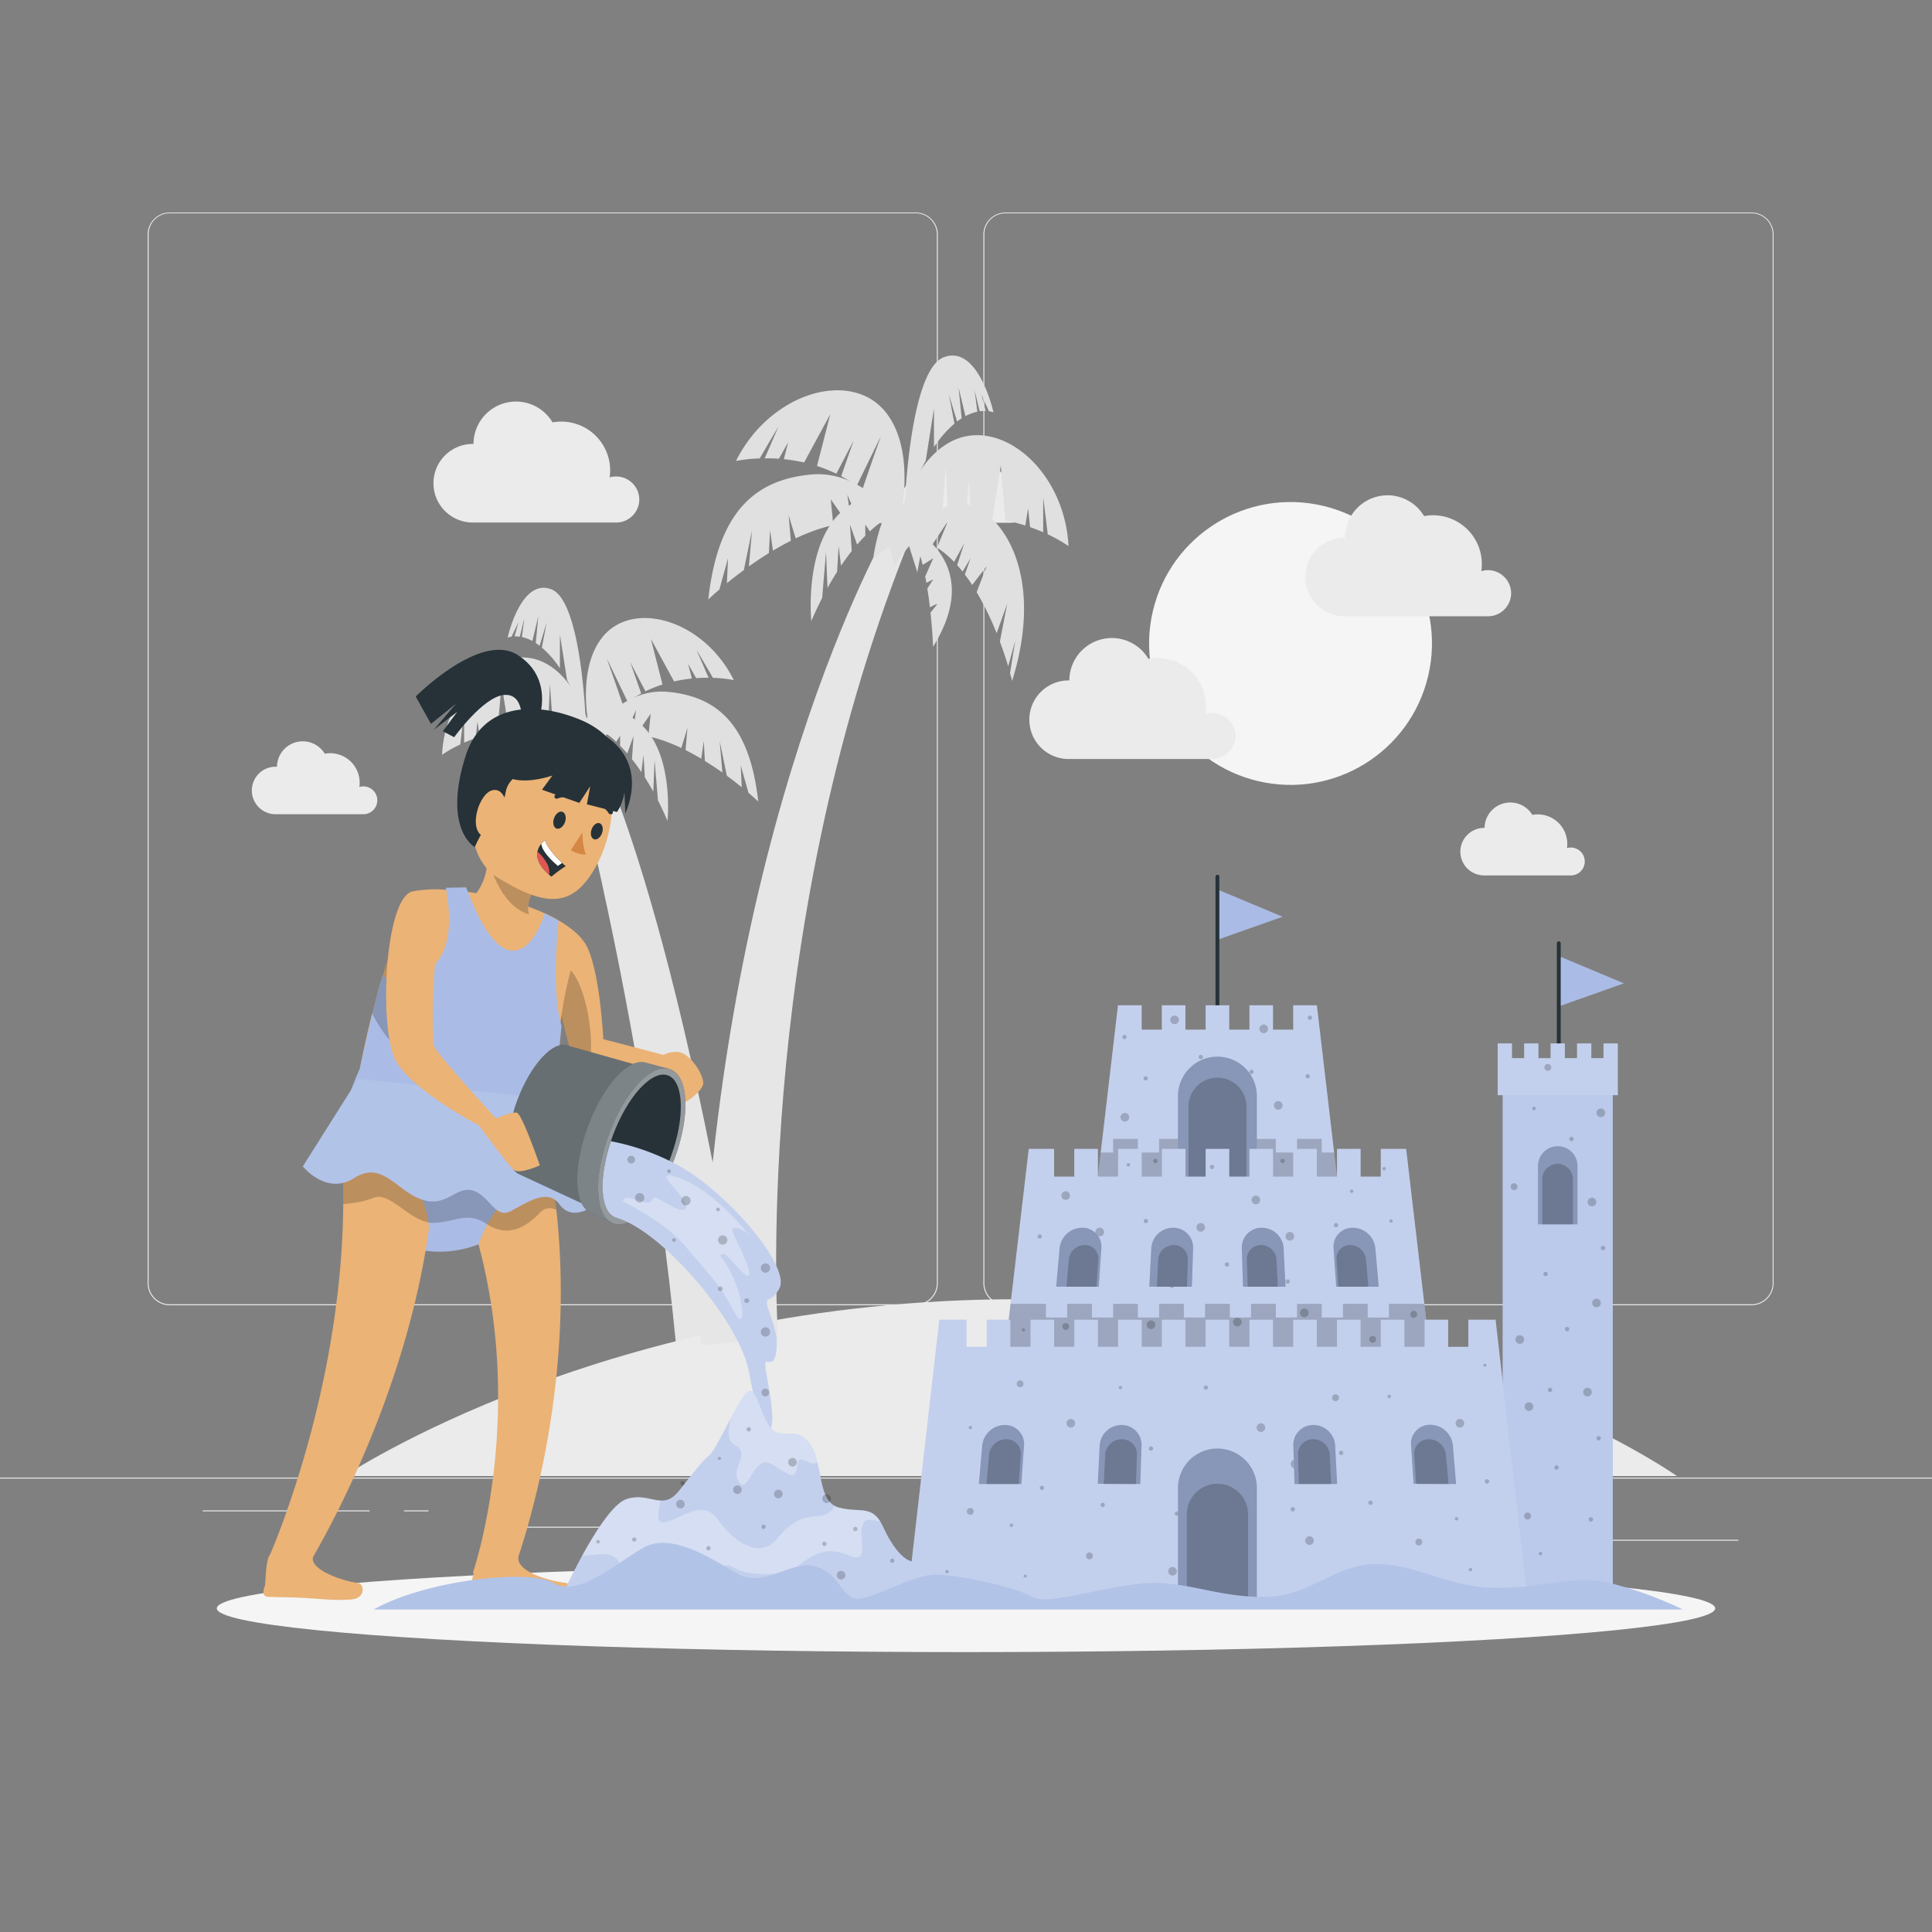 <svg xmlns="http://www.w3.org/2000/svg" viewBox="0 0 500 500"><rect x="0" y="0" width="500" height="500" fill="#808080" stroke="none"/><g id="freepik--background-complete--inject-7"><rect y="382.4" width="500" height="0.25" style="fill:#ebebeb"></rect><rect x="416.78" y="398.49" width="33.12" height="0.25" style="fill:#ebebeb"></rect><rect x="322.53" y="401.21" width="8.69" height="0.25" style="fill:#ebebeb"></rect><rect x="396.59" y="389.21" width="19.19" height="0.25" style="fill:#ebebeb"></rect><rect x="52.46" y="390.89" width="43.19" height="0.25" style="fill:#ebebeb"></rect><rect x="104.56" y="390.89" width="6.33" height="0.25" style="fill:#ebebeb"></rect><rect x="131.47" y="395.11" width="93.68" height="0.25" style="fill:#ebebeb"></rect><path d="M237,337.8H43.91a5.71,5.71,0,0,1-5.7-5.71V60.66A5.71,5.71,0,0,1,43.91,55H237a5.71,5.71,0,0,1,5.71,5.71V332.09A5.71,5.71,0,0,1,237,337.8ZM43.91,55.2a5.46,5.46,0,0,0-5.45,5.46V332.09a5.46,5.46,0,0,0,5.45,5.46H237a5.47,5.47,0,0,0,5.46-5.46V60.66A5.47,5.47,0,0,0,237,55.2Z" style="fill:#ebebeb"></path><path d="M453.31,337.8H260.21a5.72,5.72,0,0,1-5.71-5.71V60.66A5.72,5.72,0,0,1,260.21,55h193.1A5.71,5.71,0,0,1,459,60.66V332.09A5.71,5.71,0,0,1,453.31,337.8ZM260.21,55.2a5.47,5.47,0,0,0-5.46,5.46V332.09a5.47,5.47,0,0,0,5.46,5.46h193.1a5.47,5.47,0,0,0,5.46-5.46V60.66a5.47,5.47,0,0,0-5.46-5.46Z" style="fill:#ebebeb"></path><circle cx="334" cy="166.55" r="36.6" transform="translate(95.17 453.34) rotate(-76.72)" style="fill:#f5f5f5"></circle><path d="M391.08,153.56a6,6,0,0,0-6-6,6,6,0,0,0-1.71.25,12.32,12.32,0,0,0,.13-1.83,12.63,12.63,0,0,0-12.62-12.63,12.78,12.78,0,0,0-2.33.22,11,11,0,0,0-20.46,5.58H348a10.17,10.17,0,0,0,0,20.34h37.34A6,6,0,0,0,391.08,153.56Z" style="fill:#ebebeb"></path><path d="M319.74,190.5a6,6,0,0,0-6-6,6.11,6.11,0,0,0-1.72.25,12.32,12.32,0,0,0,.14-1.83,12.65,12.65,0,0,0-14.95-12.41,11,11,0,0,0-20.46,5.58h-.19a10.17,10.17,0,0,0,0,20.34h37.34A6,6,0,0,0,319.74,190.5Z" style="fill:#ebebeb"></path><path d="M165.45,129.26a6,6,0,0,0-7.67-5.71,13.83,13.83,0,0,0,.13-1.83A12.65,12.65,0,0,0,143,109.31a11,11,0,0,0-20.46,5.58h-.19a10.17,10.17,0,0,0,0,20.34h37.34A6,6,0,0,0,165.45,129.26Z" style="fill:#ebebeb"></path><path d="M410.13,222.94a3.6,3.6,0,0,0-3.6-3.6,3.47,3.47,0,0,0-1,.15,8,8,0,0,0,.08-1.1,7.63,7.63,0,0,0-7.63-7.63,7.32,7.32,0,0,0-1.41.13,6.67,6.67,0,0,0-12.37,3.37h-.11a6.15,6.15,0,0,0,0,12.3h22.57A3.6,3.6,0,0,0,410.13,222.94Z" style="fill:#ebebeb"></path><path d="M265.34,131.65a3.6,3.6,0,0,0-3.6-3.6,3.47,3.47,0,0,0-1,.15,8.05,8.05,0,0,0,.08-1.11,7.64,7.64,0,0,0-7.63-7.63,8.22,8.22,0,0,0-1.41.13A6.67,6.67,0,0,0,239.38,123h-.11a6.15,6.15,0,0,0,0,12.29h22.57A3.6,3.6,0,0,0,265.34,131.65Z" style="fill:#ebebeb"></path><path d="M97.65,207.12A3.61,3.61,0,0,0,93,203.67a6.75,6.75,0,0,0,.08-1.11,7.63,7.63,0,0,0-7.63-7.63,8,8,0,0,0-1.4.13,6.67,6.67,0,0,0-12.37,3.37h-.11a6.15,6.15,0,1,0,0,12.29H94.15A3.61,3.61,0,0,0,97.65,207.12Z" style="fill:#ebebeb"></path><path d="M175.87,358.89s-4.62-71.81-28.35-165.33l4.81-3.64S173.14,223.71,194,354.64Z" style="fill:#e6e6e6"></path><path d="M434,382s-64.71-45.76-170.7-45.76S89.14,382,89.14,382Z" style="fill:#ebebeb"></path><path d="M141.4,171.78c-11.16-6.21-26.13,6-27,23.56a33.19,33.19,0,0,1,4.72-2.67c.51-4.43,1-8.36,1-8.36v7.89c.91-.41,1.91-.81,3-1.19l.43-4.28.63,3.92a37,37,0,0,1,4.53-1.14l1.1-12.46,1.9,12a33.75,33.75,0,0,1,4.75-.13l.61-8.47.63,8.55a31.27,31.27,0,0,1,4.06.63l.56-12.6s.46,7,1,13A33.08,33.08,0,0,1,154,195.34V193.8S151.59,177.45,141.4,171.78Z" style="fill:#e0e0e0"></path><path d="M155.73,165.13c7.77-10.13,26.38-4.84,34.18,10.88a32.54,32.54,0,0,0-5.4-.58c-2.23-3.86-4.26-7.26-4.26-7.26l3.13,7.23c-1,0-2.08,0-3.22.11l-2.1-3.75,1,3.84a39.35,39.35,0,0,0-4.61.75l-6-11,3,11.8a32.14,32.14,0,0,0-4.41,1.76l-3.93-7.52,2.83,8.09a29.6,29.6,0,0,0-3.48,2.19L157,170.33s2.37,6.64,4.27,12.3a33,33,0,0,0-7.74,9.14l-.61-1.42S148.63,174.39,155.73,165.13Z" style="fill:#e0e0e0"></path><path d="M165.51,187.14c-9.08-7.67-14.93,0-14.93,0a18.6,18.6,0,0,1,8.9,4.85l1-1.58V193c.64.64,1.26,1.3,1.86,2l1.62-4.56-.4,6.05c.87,1.09,1.68,2.21,2.43,3.33l.54-4.45.36,5.82c.8,1.26,1.53,2.5,2.18,3.67l.34-8.11.87,10.4c1.59,3.11,2.46,5.31,2.46,5.31S174.59,194.81,165.51,187.14Z" style="fill:#e0e0e0"></path><path d="M144,208.35l1.83.89c.16-1.37.35-2.81.58-4.27l-1.35-2.09,1.57.82c.08-.49.17-1,.27-1.46l-1.84-4.16,2.41,1.54c1-3.94,2.29-7.45,4.14-9.21,0,0-19,7.63-6.5,27.81,0,0,.11-3.35.58-7.77Z" style="fill:#e0e0e0"></path><path d="M161.92,189.81l2.69-6.08-.84,6.2c.31,0,.63.06.95.1l3.67-5.31-.58,5.85a37.69,37.69,0,0,1,4.16,1.2,45.66,45.66,0,0,1,4.36,1.82l1.59-5.27-.5,5.8c1.4.7,2.76,1.46,4.07,2.24l.65-4.59.28,5.16c1.61,1,3.13,2,4.54,3l-.71-8.18,1.85,9c1.44,1.06,2.74,2.08,3.86,3l-.26-5.69,2,7.11c1.61,1.38,2.54,2.27,2.54,2.27-2.22-19.84-10.5-27.18-23.41-28.39s-21.15,12.7-21.15,12.7S155.41,189.63,161.92,189.81Z" style="fill:#e0e0e0"></path><path d="M126.47,216.81l1.59,5.85c.45-1.51,1.08-3.46,1.89-5.63l-1.67-8.6,2.41,6.7a67.35,67.35,0,0,1,4.53-9.32L133,199.92l3.27,4.26c.53-.82,1.09-1.62,1.67-2.39l-1.3-3.71,1.82,3c.4-.5.81-1,1.24-1.46l-1.62-5,2.3,4.22a22.69,22.69,0,0,1,3.88-3.25l-2.48-6s1.61,2.42,3.59,5.37a14,14,0,0,1,6.29-1.79,21.39,21.39,0,0,0-11.54-7.5c-7.27-1.62-21.6,12.33-12.92,40.16,0,0,.16-.66.47-1.78Z" style="fill:#e0e0e0"></path><path d="M134.18,161l-1,3.69a7.17,7.17,0,0,1,1.34.09L135.7,160l-.63,4.87a10.45,10.45,0,0,1,2.71,1l1.55-6.46-.68,7c.33.22.68.45,1,.72l1.84-6.1-1.25,6.57a25.17,25.17,0,0,1,4.66,5.35v-8.74l1.86,11.8a70.64,70.64,0,0,1,4.84,11.21s-1-31.68-8.92-34.71-11.3,12.51-11.3,12.51a4.07,4.07,0,0,1,1-.24Z" style="fill:#e0e0e0"></path><path d="M147.6,195.34l1.11,5.95,1.87-5.95,3.43,4.31.91-4.31,3.78,2.74s-1-7.61-3.52-10.94S146,186.76,147.6,195.34Z" style="fill:#e0e0e0"></path><path d="M201.39,346.67S194,244.05,234.72,141.41l-4.9-4.38s-44.55,76.63-48.58,211.05Z" style="fill:#e6e6e6"></path><path d="M245.73,114.49c12.71-7.08,29.77,6.88,30.8,26.84a38.12,38.12,0,0,0-5.38-3.05c-.58-5-1.17-9.52-1.17-9.52v9c-1-.46-2.18-.92-3.41-1.35l-.49-4.87-.73,4.46a44,44,0,0,0-5.15-1.3L259,120.49l-2.17,13.7a35.74,35.74,0,0,0-5.41-.15l-.7-9.65-.71,9.73a35.24,35.24,0,0,0-4.63.73l-.63-14.36s-.53,8-1.11,14.79a37.33,37.33,0,0,0-12.23,6.05v-1.76S234.12,121,245.73,114.49Z" style="fill:#e0e0e0"></path><path d="M229.41,106.92c-8.85-11.55-30-5.52-38.94,12.38a37.66,37.66,0,0,1,6.15-.66c2.54-4.4,4.86-8.27,4.86-8.27l-3.57,8.24c1.14,0,2.36,0,3.67.12l2.39-4.27-1.11,4.38a42.48,42.48,0,0,1,5.24.85l6.79-12.52-3.45,13.43a37.27,37.27,0,0,1,5,2l4.48-8.57-3.22,9.21a34,34,0,0,1,4,2.51L228,112.83s-2.7,7.56-4.86,14a37.29,37.29,0,0,1,8.81,10.41l.7-1.62S237.49,117.46,229.41,106.92Z" style="fill:#e0e0e0"></path><path d="M218.26,132c10.34-8.73,17,0,17,0a21.15,21.15,0,0,0-10.14,5.53l-1.18-1.8v2.92c-.73.73-1.43,1.49-2.12,2.28l-1.85-5.2.46,6.89c-1,1.24-1.91,2.52-2.77,3.8l-.62-5.07-.4,6.63c-.91,1.43-1.74,2.84-2.48,4.18l-.39-9.24-1,11.84c-1.81,3.54-2.8,6-2.8,6S207.92,140.72,218.26,132Z" style="fill:#e0e0e0"></path><path d="M242.74,156.15l-2.08,1c-.18-1.55-.4-3.19-.66-4.85l1.54-2.39-1.79.93c-.09-.55-.2-1.1-.31-1.65l2.1-4.74-2.75,1.75c-1.09-4.49-2.6-8.48-4.71-10.49,0,0,21.65,8.69,7.4,31.67,0,0-.13-3.81-.66-8.84Z" style="fill:#e0e0e0"></path><path d="M222.36,135l-3.07-6.93,1,7.06-1.09.11L215,129.22l.66,6.67a41.45,41.45,0,0,0-4.74,1.37,50.51,50.51,0,0,0-5,2.07l-1.82-6,.57,6.62c-1.58.8-3.13,1.66-4.63,2.55l-.74-5.23-.32,5.87c-1.83,1.14-3.57,2.3-5.17,3.45l.81-9.32-2.11,10.26c-1.64,1.21-3.12,2.37-4.39,3.41l.29-6.48-2.23,8.1c-1.83,1.57-2.88,2.58-2.88,2.58,2.53-22.6,12-31,26.66-32.34s24.1,14.47,24.1,14.47S229.77,134.82,222.36,135Z" style="fill:#e0e0e0"></path><path d="M262.74,165.79l-1.82,6.66c-.51-1.73-1.23-3.94-2.15-6.42l1.9-9.8-2.74,7.64a76,76,0,0,0-5.17-10.62l2.57-6.7-3.73,4.84c-.6-.93-1.24-1.84-1.9-2.71l1.49-4.23-2.07,3.47c-.46-.57-.93-1.13-1.41-1.67l1.84-5.65-2.63,4.81a25.41,25.41,0,0,0-4.41-3.69l2.82-6.87L241.25,141a16.07,16.07,0,0,0-7.17-2,24.36,24.36,0,0,1,13.14-8.55c8.28-1.84,24.6,14,14.72,45.76,0,0-.18-.75-.54-2Z" style="fill:#e0e0e0"></path><path d="M254,102.15l1.08,4.2a9.54,9.54,0,0,0-1.53.1L252.22,101l.72,5.56a11.41,11.41,0,0,0-3.08,1.14l-1.77-7.36.78,7.94a13.29,13.29,0,0,0-1.18.82l-2.1-6.95,1.42,7.49a28.46,28.46,0,0,0-5.3,6.09v-10l-2.12,13.44A80.19,80.19,0,0,0,234.08,132s1.19-36.09,10.16-39.54,12.87,14.25,12.87,14.25a5.28,5.28,0,0,0-1.17-.27Z" style="fill:#e0e0e0"></path><path d="M238.67,141.33l-1.27,6.77-2.13-6.77-3.91,4.9-1-4.9L226,144.45s1.12-8.68,4-12.47S240.48,131.55,238.67,141.33Z" style="fill:#e0e0e0"></path></g><g id="freepik--Shadow--inject-7"><ellipse id="freepik--path--inject-7" cx="250" cy="416.24" rx="193.89" ry="11.32" style="fill:#f5f5f5"></ellipse></g><g id="freepik--Castle--inject-7"><polygon points="403.41 247.43 420.27 254.49 403.41 260.46 403.41 247.43" style="fill:#AABCE5"></polygon><polygon points="315.07 230.19 331.93 237.25 315.07 243.22 315.07 230.19" style="fill:#AABCE5"></polygon><path d="M403.41,286.67a.5.5,0,0,1-.5-.5V244.12a.5.5,0,0,1,.5-.5.5.5,0,0,1,.5.5v42.05A.5.5,0,0,1,403.41,286.67Z" style="fill:#263238"></path><path d="M315.07,269.44a.51.51,0,0,1-.5-.5V226.88a.5.5,0,0,1,.5-.5.5.5,0,0,1,.5.5v42.06A.5.5,0,0,1,315.07,269.44Z" style="fill:#263238"></path><rect x="388.89" y="282.13" width="28.5" height="133.53" style="fill:#AABCE5"></rect><rect x="388.89" y="282.13" width="28.5" height="133.53" style="fill:#fff;opacity:0.2"></rect><polygon points="418.68 283.43 418.68 270.04 414.99 270.04 414.99 273.85 411.83 273.85 411.83 270.04 408.14 270.04 408.14 273.85 404.98 273.85 404.98 270.04 401.3 270.04 401.3 273.85 398.14 273.85 398.14 270.04 394.45 270.04 394.45 273.85 391.29 273.85 391.29 270.04 387.6 270.04 387.6 283.43 418.68 283.43" style="fill:#AABCE5"></polygon><polygon points="418.68 283.43 418.68 270.04 414.99 270.04 414.99 273.85 411.83 273.85 411.83 270.04 408.14 270.04 408.14 273.85 404.98 273.85 404.98 270.04 401.3 270.04 401.3 273.85 398.14 273.85 398.14 270.04 394.45 270.04 394.45 273.85 391.29 273.85 391.29 270.04 387.6 270.04 387.6 283.43 418.68 283.43" style="fill:#fff;opacity:0.3"></polygon><g style="opacity:0.2;isolation:isolate"><path d="M414.29,289.12a1.12,1.12,0,1,1,1.12-1.12A1.12,1.12,0,0,1,414.29,289.12Z"></path><path d="M412,312.19a1.12,1.12,0,1,1,1.12-1.12A1.12,1.12,0,0,1,412,312.19Z"></path><circle cx="395.7" cy="364.03" r="1.12"></circle><path d="M393.31,347.79a1.12,1.12,0,1,1,1.13-1.12A1.12,1.12,0,0,1,393.31,347.79Z"></path><path d="M406.68,295.33a.56.56,0,1,1,.56-.56A.56.56,0,0,1,406.68,295.33Z"></path><path d="M400.59,277.14a.89.89,0,1,1,.88-.88A.89.89,0,0,1,400.59,277.14Z"></path><path d="M391.75,308a.89.89,0,0,1,0-1.77.89.89,0,1,1,0,1.77Z"></path><path d="M397,287.32a.44.44,0,0,1-.44-.44.45.45,0,1,1,.44.44Z"></path><path d="M408.36,410.52a.56.56,0,1,1,.56-.56A.56.56,0,0,1,408.36,410.52Z"></path><path d="M411.72,393.78a.56.56,0,1,1,.56-.56A.56.56,0,0,1,411.72,393.78Z"></path><path d="M402.83,380.36a.56.56,0,1,1,.56-.56A.56.56,0,0,1,402.83,380.36Z"></path><path d="M395.33,393.22a.89.89,0,1,1,.89-.89A.88.88,0,0,1,395.33,393.22Z"></path><path d="M398.68,402.52a.45.45,0,1,1,.45-.45A.45.45,0,0,1,398.68,402.52Z"></path><path d="M402.27,311.07a.56.56,0,1,1,.56-.56A.56.56,0,0,1,402.27,311.07Z"></path><path d="M414.85,323.57a.56.56,0,1,1,.56-.56A.56.56,0,0,1,414.85,323.57Z"></path><circle cx="413.17" cy="337.2" r="1.12"></circle><circle cx="410.84" cy="360.27" r="1.12"></circle><path d="M405.56,344.53a.56.56,0,1,1,.56-.56A.56.56,0,0,1,405.56,344.53Z"></path><path d="M400,330.27a.56.56,0,0,1,0-1.12.56.56,0,1,1,0,1.12Z"></path><path d="M401.15,360.27a.56.56,0,0,1-.56-.56.56.56,0,1,1,1.12,0A.56.56,0,0,1,401.15,360.27Z"></path><path d="M413.73,372.77a.56.56,0,1,1,.56-.56A.56.56,0,0,1,413.73,372.77Z"></path></g><path d="M403.14,296.64h0a5.11,5.11,0,0,0-5.11,5.11v15.12h10.22V301.75A5.11,5.11,0,0,0,403.14,296.64Z" style="fill:#AABCE5"></path><path d="M403.14,296.64h0a5.11,5.11,0,0,0-5.11,5.11v15.12h10.22V301.75A5.11,5.11,0,0,0,403.14,296.64Z" style="opacity:0.2;isolation:isolate"></path><path d="M403.14,301.2a4,4,0,0,0-4,3.95v11.72h7.92V305.15A4,4,0,0,0,403.14,301.2Z" style="opacity:0.2;isolation:isolate"></path><polygon points="340.8 260.18 334.69 260.18 334.69 266.48 329.45 266.48 329.45 260.18 323.36 260.18 323.36 266.48 318.12 266.48 318.12 260.18 312.02 260.18 312.02 266.48 306.79 266.48 306.79 260.18 300.69 260.18 300.69 266.48 295.46 266.48 295.46 260.18 289.34 260.18 283.3 311.62 346.84 311.62 340.8 260.18" style="fill:#AABCE5"></polygon><polygon points="346.84 311.62 283.31 311.62 284.87 298.27 289.34 260.18 295.46 260.18 295.46 266.48 300.69 266.48 300.69 260.18 306.79 260.18 306.79 266.48 312.02 266.48 312.02 260.18 318.12 260.18 318.12 266.48 323.36 266.48 323.36 260.18 329.45 260.18 329.45 266.48 334.69 266.48 334.69 260.18 340.8 260.18 345.27 298.27 346.84 311.62" style="fill:#fff;opacity:0.3"></polygon><polygon points="346.84 311.62 283.31 311.62 284.87 298.27 288.08 298.27 288.08 294.74 294.48 294.74 294.48 298.27 299.97 298.27 299.97 294.74 306.38 294.74 306.38 298.27 311.87 298.27 311.87 294.74 318.28 294.74 318.28 298.27 323.77 298.27 323.77 294.74 330.18 294.74 330.18 298.27 335.67 298.27 335.67 294.74 342.07 294.74 342.07 298.27 345.27 298.27 346.84 311.62" style="opacity:0.2;isolation:isolate"></polygon><g style="opacity:0.2;isolation:isolate"><circle cx="291.11" cy="289.14" r="1.12"></circle><circle cx="330.81" cy="286.08" r="1.12"></circle><circle cx="313.45" cy="288.47" r="1.12"></circle><path d="M291.57,268.38a.56.56,0,0,1-1.12,0,.56.56,0,1,1,1.12,0Z"></path><circle cx="303.98" cy="263.94" r="1.12"></circle><circle cx="327.05" cy="266.27" r="1.12"></circle><path d="M311.31,273.55a.56.56,0,1,1-.56-.56A.56.56,0,0,1,311.31,273.55Z"></path><path d="M339,278.53a.56.56,0,1,1-.56-.56A.56.56,0,0,1,339,278.53Z"></path><path d="M299.57,300.45a.57.57,0,1,1-.56-.56A.57.57,0,0,1,299.57,300.45Z"></path><path d="M297.05,279.09a.56.56,0,1,1-.56-.56A.56.56,0,0,1,297.05,279.09Z"></path><path d="M324.45,277.4a.56.56,0,1,1-1.12,0,.56.56,0,0,1,1.12,0Z"></path><path d="M332.49,300.45a.56.56,0,1,1-.56-.56A.56.56,0,0,1,332.49,300.45Z"></path><path d="M339.55,263.38a.56.56,0,1,1-.56-.56A.56.56,0,0,1,339.55,263.38Z"></path></g><path d="M315.07,273.46h0a10.21,10.21,0,0,0-10.21,10.21V313.9h20.42V283.67A10.21,10.21,0,0,0,315.07,273.46Z" style="fill:#AABCE5"></path><path d="M315.07,273.46h0a10.21,10.21,0,0,0-10.21,10.21V313.9h20.42V283.67A10.21,10.21,0,0,0,315.07,273.46Z" style="opacity:0.2;isolation:isolate"></path><path d="M315.07,278.91h0a7.49,7.49,0,0,0-7.49,7.49v22.2h15V286.4A7.49,7.49,0,0,0,315.07,278.91Z" style="opacity:0.2;isolation:isolate"></path><polygon points="363.9 297.33 357.35 297.33 357.35 304.52 352.12 304.52 352.12 297.33 346.02 297.33 346.02 304.52 340.79 304.52 340.79 297.33 334.69 297.33 334.69 304.52 329.45 304.52 329.45 297.33 323.36 297.33 323.36 304.52 318.12 304.52 318.12 297.33 312.02 297.33 312.02 304.52 306.79 304.52 306.79 297.33 300.69 297.33 300.69 304.52 295.46 304.52 295.46 297.33 289.36 297.33 289.36 304.52 284.13 304.52 284.13 297.33 278.03 297.33 278.03 304.52 272.8 304.52 272.8 297.33 266.25 297.33 254.78 394.95 375.37 394.95 363.9 297.33" style="fill:#AABCE5"></polygon><polygon points="375.36 394.96 254.78 394.96 261.53 337.44 266.24 297.33 272.8 297.33 272.8 304.51 278.03 304.51 278.03 297.33 284.13 297.33 284.13 304.51 289.37 304.51 289.37 297.33 295.46 297.33 295.46 304.51 300.7 304.51 300.7 297.33 306.8 297.33 306.8 304.51 312.03 304.51 312.03 297.33 318.13 297.33 318.13 304.51 323.36 304.51 323.36 297.33 329.46 297.33 329.46 304.51 334.69 304.51 334.69 297.33 340.79 297.33 340.79 304.51 346.02 304.51 346.02 297.33 352.12 297.33 352.12 304.51 357.35 304.51 357.35 297.33 363.91 297.33 368.61 337.44 375.36 394.96" style="fill:#fff;opacity:0.3"></polygon><polygon points="375.36 394.96 254.78 394.96 261.53 337.44 270.69 337.44 270.69 340.97 276.18 340.97 276.18 337.44 282.59 337.44 282.59 340.97 288.08 340.97 288.08 337.44 294.48 337.44 294.48 340.97 299.98 340.97 299.98 337.44 306.38 337.44 306.38 340.97 311.87 340.97 311.87 337.44 318.28 337.44 318.28 340.97 323.77 340.97 323.77 337.44 330.18 337.44 330.18 340.97 335.67 340.97 335.67 337.44 342.07 337.44 342.07 340.97 347.56 340.97 347.56 337.44 353.97 337.44 353.97 340.97 359.46 340.97 359.46 337.44 368.61 337.44 375.36 394.96" style="opacity:0.2;isolation:isolate"></polygon><g style="opacity:0.2;isolation:isolate"><circle cx="275.81" cy="309.41" r="1.12"></circle><circle cx="297.88" cy="342.84" r="1.12"></circle><path d="M285.74,318.84a1.12,1.12,0,1,1-1.12-1.12A1.12,1.12,0,0,1,285.74,318.84Z"></path><circle cx="337.58" cy="339.77" r="1.12"></circle><circle cx="320.22" cy="342.16" r="1.12"></circle><path d="M269.64,320a.56.56,0,1,1-.56-.56A.56.56,0,0,1,269.64,320Z"></path><path d="M276.7,343.28a.89.89,0,1,1-.89-.88A.89.89,0,0,1,276.7,343.28Z"></path><path d="M275.13,331.1a.44.44,0,0,1-.44.44.45.45,0,0,1,0-.89A.45.45,0,0,1,275.13,331.1Z"></path><path d="M292.46,301.45A.45.45,0,1,1,292,301,.45.45,0,0,1,292.46,301.45Z"></path><path d="M360.44,316a.43.43,0,0,1-.44.44.44.44,0,0,1-.44-.44.44.44,0,0,1,.44-.44A.44.44,0,0,1,360.44,316Z"></path><path d="M265.33,344.17a.45.45,0,0,1-.89,0,.45.45,0,0,1,.89,0Z"></path><path d="M353.91,330a.56.56,0,0,1-1.12,0,.56.56,0,1,1,1.12,0Z"></path><path d="M366.77,340.14a.89.89,0,1,1-.88-.88A.88.88,0,0,1,366.77,340.14Z"></path><path d="M356.12,346.6a.89.89,0,1,1-.88-.88A.88.88,0,0,1,356.12,346.6Z"></path><path d="M350.26,308.29a.44.44,0,0,1-.44.44.45.45,0,1,1,.44-.44Z"></path><path d="M358.68,302.45a.45.45,0,1,1-.44-.44A.45.45,0,0,1,358.68,302.45Z"></path><circle cx="284.06" cy="330.54" r="0.56"></circle><path d="M297.12,316a.56.56,0,1,1-.56-.56A.56.56,0,0,1,297.12,316Z"></path><path d="M314.25,302a.56.56,0,1,1-.56-.56A.56.56,0,0,1,314.25,302Z"></path><circle cx="310.75" cy="317.63" r="1.12"></circle><circle cx="325.01" cy="310.53" r="1.12"></circle><circle cx="333.82" cy="319.96" r="1.12"></circle><path d="M318.08,327.24a.56.56,0,1,1-1.12,0,.56.56,0,0,1,1.12,0Z"></path><path d="M303.82,332.78a.56.56,0,1,1-.56-.56A.56.56,0,0,1,303.82,332.78Z"></path><path d="M333.82,331.66a.56.56,0,1,1-.56-.56A.56.56,0,0,1,333.82,331.66Z"></path><path d="M346.32,317.07a.56.56,0,1,1-.56-.56A.56.56,0,0,1,346.32,317.07Z"></path></g><path d="M332.7,333l-.5-10a5.64,5.64,0,0,0-5.63-5.26,5.11,5.11,0,0,0-5.2,5.26l.31,10Z" style="fill:#AABCE5"></path><path d="M356.82,333l-.88-10a5.9,5.9,0,0,0-5.82-5.26,4.89,4.89,0,0,0-5,5.26l.68,10Z" style="fill:#AABCE5"></path><path d="M284.36,333l.68-10a4.9,4.9,0,0,0-5-5.26,5.9,5.9,0,0,0-5.82,5.26l-.88,10Z" style="fill:#AABCE5"></path><path d="M308.47,333l.31-10a5.11,5.11,0,0,0-5.2-5.26,5.64,5.64,0,0,0-5.63,5.26l-.51,10Z" style="fill:#AABCE5"></path><g style="opacity:0.2;isolation:isolate"><path d="M332.7,333l-.5-10a5.64,5.64,0,0,0-5.63-5.26,5.11,5.11,0,0,0-5.2,5.26l.31,10Z"></path><path d="M356.82,333l-.88-10a5.9,5.9,0,0,0-5.82-5.26,4.89,4.89,0,0,0-5,5.26l.68,10Z"></path><path d="M284.36,333l.68-10a4.9,4.9,0,0,0-5-5.26,5.9,5.9,0,0,0-5.82,5.26l-.88,10Z"></path><path d="M308.47,333l.31-10a5.11,5.11,0,0,0-5.2-5.26,5.64,5.64,0,0,0-5.63,5.26l-.51,10Z"></path></g><g style="opacity:0.2;isolation:isolate"><path d="M330.7,333l-.35-7.06a4,4,0,0,0-4-3.71,3.6,3.6,0,0,0-3.66,3.71l.22,7.06Z"></path><path d="M354.13,333l-.62-7.06a4.15,4.15,0,0,0-4.1-3.71,3.45,3.45,0,0,0-3.52,3.71l.48,7.06Z"></path><path d="M283.76,333l.48-7.06a3.45,3.45,0,0,0-3.52-3.71,4.15,4.15,0,0,0-4.1,3.71L276,333Z"></path><path d="M307.19,333l.22-7.06a3.6,3.6,0,0,0-3.66-3.71,4,4,0,0,0-4,3.71l-.35,7.06Z"></path></g><polygon points="387.05 341.55 380.01 341.55 380.01 348.56 374.78 348.56 374.78 341.55 368.68 341.55 368.68 348.56 363.45 348.56 363.45 341.55 357.35 341.55 357.35 348.56 352.12 348.56 352.12 341.55 346.02 341.55 346.02 348.56 340.79 348.56 340.79 341.55 334.69 341.55 334.69 348.56 329.45 348.56 329.45 341.55 323.36 341.55 323.36 348.56 318.12 348.56 318.12 341.55 312.02 341.55 312.02 348.56 306.79 348.56 306.79 341.55 300.69 341.55 300.69 348.56 295.46 348.56 295.46 341.55 289.36 341.55 289.36 348.56 284.13 348.56 284.13 341.55 278.03 341.55 278.03 348.56 272.8 348.56 272.8 341.55 266.7 341.55 266.7 348.56 261.47 348.56 261.47 341.55 255.37 341.55 255.37 348.56 250.14 348.56 250.14 341.55 243.1 341.55 234.65 415.32 395.5 415.32 387.05 341.55" style="fill:#AABCE5"></polygon><polygon points="387.05 341.55 380.01 341.55 380.01 348.56 374.78 348.56 374.78 341.55 368.68 341.55 368.68 348.56 363.45 348.56 363.45 341.55 357.35 341.55 357.35 348.56 352.12 348.56 352.12 341.55 346.02 341.55 346.02 348.56 340.79 348.56 340.79 341.55 334.69 341.55 334.69 348.56 329.45 348.56 329.45 341.55 323.36 341.55 323.36 348.56 318.12 348.56 318.12 341.55 312.02 341.55 312.02 348.56 306.79 348.56 306.79 341.55 300.69 341.55 300.69 348.56 295.46 348.56 295.46 341.55 289.36 341.55 289.36 348.56 284.13 348.56 284.13 341.55 278.03 341.55 278.03 348.56 272.8 348.56 272.8 341.55 266.7 341.55 266.7 348.56 261.47 348.56 261.47 341.55 255.37 341.55 255.37 348.56 250.14 348.56 250.14 341.55 243.1 341.55 234.65 415.32 395.5 415.32 387.05 341.55" style="fill:#fff;opacity:0.3"></polygon><g style="opacity:0.2;isolation:isolate"><path d="M264,375.44a1.12,1.12,0,1,1-1.12-1.12A1.13,1.13,0,0,1,264,375.44Z"></path><circle cx="277.13" cy="368.34" r="1.12"></circle><circle cx="303.46" cy="406.65" r="1.12"></circle><circle cx="285.94" cy="377.77" r="1.12"></circle><circle cx="338.9" cy="398.7" r="1.12"></circle><path d="M322.67,401.09a1.13,1.13,0,1,1-1.12-1.12A1.12,1.12,0,0,1,322.67,401.09Z"></path><path d="M270.2,385.05a.56.56,0,1,1-.56-.56A.56.56,0,0,1,270.2,385.05Z"></path><path d="M252,391.15a.89.89,0,1,1-.89-.89A.88.88,0,0,1,252,391.15Z"></path><path d="M264.88,358.22a.89.89,0,0,1-1.77,0,.89.89,0,1,1,1.77,0Z"></path><path d="M282.84,402.65a.89.89,0,1,1-.89-.88A.89.89,0,0,1,282.84,402.65Z"></path><path d="M262.2,394.73a.45.45,0,1,1-.44-.44A.45.45,0,0,1,262.2,394.73Z"></path><circle cx="289.95" cy="359.1" r="0.44"></circle><path d="M384.72,353.31a.45.45,0,0,1-.89,0,.45.45,0,0,1,.89,0Z"></path><path d="M265.77,407.89a.45.45,0,0,1-.89,0,.45.45,0,0,1,.89,0Z"></path><path d="M245.52,406.74a.44.44,0,0,1-.44.44.44.44,0,0,1-.44-.44.43.43,0,0,1,.44-.44A.44.44,0,0,1,245.52,406.74Z"></path><path d="M385.4,383.37a.57.57,0,1,1-.56-.56A.57.57,0,0,1,385.4,383.37Z"></path><path d="M368.66,380a.58.58,0,0,1-.57.57.57.57,0,0,1-.56-.57.56.56,0,0,1,.56-.56A.57.57,0,0,1,368.66,380Z"></path><path d="M355.24,388.91a.56.56,0,0,1-.56.56.57.57,0,0,1-.57-.56.58.58,0,0,1,.57-.57A.57.57,0,0,1,355.24,388.91Z"></path><path d="M368.09,399.07a.89.89,0,1,1-.88-.88A.88.88,0,0,1,368.09,399.07Z"></path><path d="M346.52,361.83a.89.89,0,0,1-1.77,0,.89.89,0,1,1,1.77,0Z"></path><path d="M355,407.45a.89.89,0,1,1-.89-.89A.88.88,0,0,1,355,407.45Z"></path><circle cx="376.95" cy="393.05" r="0.44"></circle><path d="M381,406.21a.44.44,0,0,1-.88,0,.44.44,0,0,1,.88,0Z"></path><path d="M360,361.38a.45.45,0,0,1-.44.45.45.45,0,1,1,.44-.45Z"></path><path d="M251.57,369.46a.43.43,0,0,1-.44.44.44.44,0,0,1-.44-.44.44.44,0,0,1,.44-.44A.44.44,0,0,1,251.57,369.46Z"></path><path d="M285.94,389.47a.56.56,0,1,1-.56-.56A.56.56,0,0,1,285.94,389.47Z"></path><path d="M298.44,374.88a.56.56,0,1,1-.56-.56A.56.56,0,0,1,298.44,374.88Z"></path><path d="M312.64,359.1a.56.56,0,1,1-.56-.56A.56.56,0,0,1,312.64,359.1Z"></path><circle cx="312.08" cy="376.57" r="1.12"></circle><circle cx="326.33" cy="369.46" r="1.12"></circle><circle cx="335.14" cy="378.89" r="1.12"></circle><circle cx="377.82" cy="368.34" r="1.12"></circle><path d="M319.4,386.17a.56.56,0,1,1-.56-.56A.57.57,0,0,1,319.4,386.17Z"></path><path d="M305.15,391.71a.56.56,0,0,1-.56.56.56.56,0,1,1,0-1.12A.56.56,0,0,1,305.15,391.71Z"></path><path d="M335.14,390.59a.56.56,0,1,1-.56-.56A.56.56,0,0,1,335.14,390.59Z"></path><path d="M347.64,376a.56.56,0,1,1-1.12,0,.56.56,0,0,1,1.12,0Z"></path></g><path d="M346.05,384.06l-.51-10a5.64,5.64,0,0,0-5.63-5.27,5.12,5.12,0,0,0-5.2,5.27l.31,10Z" style="fill:#AABCE5"></path><path d="M376.84,384.06,376,374a5.92,5.92,0,0,0-5.83-5.27,4.9,4.9,0,0,0-5,5.27l.68,10Z" style="fill:#AABCE5"></path><path d="M264.34,384.06l.68-10a4.9,4.9,0,0,0-5-5.27,5.91,5.91,0,0,0-5.82,5.27l-.88,10Z" style="fill:#AABCE5"></path><path d="M295.12,384.06l.31-10a5.12,5.12,0,0,0-5.2-5.27A5.65,5.65,0,0,0,284.6,374l-.5,10Z" style="fill:#AABCE5"></path><g style="opacity:0.2;isolation:isolate"><path d="M346.05,384.06l-.51-10a5.64,5.64,0,0,0-5.63-5.27,5.12,5.12,0,0,0-5.2,5.27l.31,10Z"></path><path d="M376.84,384.06,376,374a5.92,5.92,0,0,0-5.83-5.27,4.9,4.9,0,0,0-5,5.27l.68,10Z"></path><path d="M264.34,384.06l.68-10a4.9,4.9,0,0,0-5-5.27,5.91,5.91,0,0,0-5.82,5.27l-.88,10Z"></path><path d="M295.12,384.06l.31-10a5.12,5.12,0,0,0-5.2-5.27A5.65,5.65,0,0,0,284.6,374l-.5,10Z"></path></g><g style="opacity:0.2;isolation:isolate"><path d="M344.5,384.06l-.38-7.59a4.27,4.27,0,0,0-4.26-4,3.87,3.87,0,0,0-3.94,4l.23,7.59Z"></path><path d="M374.87,384.06l-.67-7.59a4.46,4.46,0,0,0-4.41-4,3.71,3.71,0,0,0-3.79,4l.52,7.59Z"></path><path d="M263.66,384.06l.52-7.59a3.71,3.71,0,0,0-3.79-4,4.47,4.47,0,0,0-4.41,4l-.67,7.59Z"></path><path d="M294,384.06l.23-7.59a3.87,3.87,0,0,0-3.94-4,4.27,4.27,0,0,0-4.26,4l-.38,7.59Z"></path></g><path d="M315.07,374.88h0a10.21,10.21,0,0,0-10.21,10.21v30.23h20.42V385.09A10.21,10.21,0,0,0,315.07,374.88Z" style="fill:#AABCE5"></path><path d="M315.07,374.88h0a10.21,10.21,0,0,0-10.21,10.21v30.23h20.42V385.09A10.21,10.21,0,0,0,315.07,374.88Z" style="opacity:0.2;isolation:isolate"></path><path d="M315.07,384a7.91,7.91,0,0,0-7.91,7.91v23.42H323V391.9A7.92,7.92,0,0,0,315.07,384Z" style="opacity:0.2;isolation:isolate"></path></g><g id="freepik--Character--inject-7"><g id="freepik--group--inject-7"><path d="M182,280.35c0,2-5.9,6.57-7.57,5.47s-4.85-8.78-4.85-8.78-13.13,2.52-17.81,1.67a3.76,3.76,0,0,1-1-.3c-3.3-1.61-7.55-26.46-7.55-26.46l1.76-2,5.79-6.7c4.35,4.83,5.37,25.68,5.37,25.68L171.7,273s3.22-1.72,5.7,0S182,278.37,182,280.35Z" style="fill:#ebb376"></path><path d="M151.76,278.71a3.76,3.76,0,0,1-1-.3c-3.3-1.61-7.55-26.46-7.55-26.46l1.76-2a4,4,0,0,1,2.77,1.24C151.59,255.11,154.79,270.4,151.76,278.71Z" style="opacity:0.2;isolation:isolate"></path><path d="M146.45,409.66c-3.73-.42-12.67-2.66-12.32-6.69,0,0-8.81-4-10.39,0a82.17,82.17,0,0,0-2.14,8.62,1.6,1.6,0,0,0,1.48,1.7c3.55.16,5.26.06,9.73.3,2.75.17,8.16.75,12,.39S148.09,409.84,146.45,409.66Z" style="fill:#ebb376"></path><path d="M92.61,409.66c-3.79-.43-12.49-3.38-11.6-6.71,0,0-9.51-4.5-11.48,0-.73,1.66-.9,7.2-.9,7.2-.93,2.27-.27,3,.61,3.1,3.55.16,5.25.06,9.73.3,2.75.17,8.16.75,12,.39S94.25,409.84,92.61,409.66Z" style="fill:#ebb376"></path><path d="M150.74,243.22c-2.83,5.36-4.58,13.37-5.66,21.16a204.51,204.51,0,0,0-1.7,21.18l-50.21-9.05.06-.29c.9-4.88,2-9.56,3.09-13.94.56-2.17,1.13-4.27,1.71-6.28.14-.5.27-1,.41-1.44.19-.63.37-1.25.56-1.87,1.6-5.31,3.19-9.91,4.52-13.5,2-5.37,3.36-8.52,3.36-8.52a33.07,33.07,0,0,1,8.63-.4q2.46.12,5.61.55a84.42,84.42,0,0,1,9.94,2.06,63.31,63.31,0,0,1,9.91,3.47,39.16,39.16,0,0,1,3.64,1.87h0C149.32,241,150.74,243.22,150.74,243.22Z" style="fill:#ebb376"></path><path d="M120.77,233.69l12,6.81,5.14-1.4a8.92,8.92,0,0,1-1-2.47c-1.41-5.72,4.51-9.4,4.51-9.4l-4.95-2.95-10.88-6.47C128.14,228.74,120.77,233.69,120.77,233.69Z" style="fill:#ebb376"></path><path d="M126.4,222.47s2.65,11.82,10.48,14.16c-1.41-5.72,4.51-9.4,4.51-9.4l-4.95-2.95Z" style="opacity:0.2;isolation:isolate"></path><path d="M158.83,195.91s8.09,14.61-9.47,20C129.52,222,158.83,195.91,158.83,195.91Z" style="fill:#263238"></path><path d="M123.29,200.74c-3,9.52-1.83,21.84,5.3,26.26,13.08,8.12,19.65,7.59,25.34-2.24,5.16-8.84,7.71-25-2.84-32.38S127.45,187.54,123.29,200.74Z" style="fill:#ebb376"></path><path d="M157.8,202.63a27.56,27.56,0,0,1-14-4.58s-11.63.06-12.92,6.89-4.38,6-8,14.28c0,0-8.35-4.53-2.42-23.46,4.31-13.8,18-14.39,29.86-9.43C160.29,190.49,164.5,200.49,157.8,202.63Z" style="fill:#263238"></path><path d="M143.38,211.77c-.42,1.19-.13,2.4.66,2.66s1.75-.48,2.18-1.67.11-2.38-.67-2.66S143.8,210.58,143.38,211.77Z" style="fill:#263238"></path><path d="M153.1,214.65c-.4,1.14-.12,2.29.63,2.55s1.68-.46,2.08-1.6.12-2.28-.63-2.55S153.5,213.51,153.1,214.65Z" style="fill:#263238"></path><path d="M148.92,207a.72.72,0,0,0,.29-.2A.58.58,0,0,0,149,206a5.6,5.6,0,0,0-5.2-.36.56.56,0,0,0-.25.76h0a.6.6,0,0,0,.77.25h0a4.48,4.48,0,0,1,4.13.37A.55.55,0,0,0,148.92,207Z" style="fill:#263238"></path><path d="M158,210.71a.69.69,0,0,0,.35,0,.58.58,0,0,0,.19-.79,5.62,5.62,0,0,0-4.39-2.8.57.57,0,0,0-.59.56h0a.6.6,0,0,0,.56.58h0a4.5,4.5,0,0,1,3.45,2.3A.59.59,0,0,0,158,210.71Z" style="fill:#263238"></path><path d="M150.75,215.38l-3,4.63a6.78,6.78,0,0,0,3.87,1.14A16.19,16.19,0,0,1,150.75,215.38Z" style="fill:#d58745"></path><path d="M131.51,210.48s-.32-6.65-3.95-6-6.64,10.48-2.24,12.12S132.34,214.31,131.51,210.48Z" style="fill:#ebb376"></path><path d="M146.42,224.16a31.47,31.47,0,0,0-3.71,2.72c-.21-.17-.42-.34-.61-.52-2.78-2.41-3.27-4.44-3-6a4.71,4.71,0,0,1,1-2,4.61,4.61,0,0,1,.92-.89c.71,2.15,3.12,4.59,4.46,5.84C146,223.86,146.42,224.16,146.42,224.16Z" style="fill:#263238"></path><path d="M145.48,223.33l-1.11.77c-2.61-2.27-4.14-4.22-4.27-5.72a4.61,4.61,0,0,1,.92-.89C141.73,219.64,144.14,222.08,145.48,223.33Z" style="fill:#fff"></path><path d="M142.1,226.36c-2.78-2.41-3.27-4.44-3-6a12,12,0,0,1,2.55,3.28A4.52,4.52,0,0,1,142.1,226.36Z" style="fill:#de5753"></path><path d="M157.32,191s10.18,5.91,4.51,19.54l-.22-5.48a12.6,12.6,0,0,1-1.93,5.09l-7.79-2,.86-4.68-2.82,4.32-9.66-3.41,2.69-3.68s-9.26,3.35-13.36-.8S138.36,180.32,157.32,191Z" style="fill:#263238"></path><path d="M139.49,186s3.94-10.61-5.64-16.56-26.26,10.81-26.26,10.81l3.94,7.09,6.47-5.21-5.74,6.73,6.06-4.61-3.72,5,2.94,1.54s7.52-10.5,12.93-10.94S135,187.3,135,187.3Z" style="fill:#263238"></path><path d="M143.38,285.56a23.36,23.36,0,0,1,.44,5,48.51,48.51,0,0,1-1.53,11.73c-.28,1.16-.62,2.37-1,3.63-1.46,4.7-5.39,9.21-10.43,12.54a34.63,34.63,0,0,1-6.94,3.54,27.48,27.48,0,0,1-13.75,1.7,18.8,18.8,0,0,1-8.64-3.63,49.26,49.26,0,0,1-9.38-8.85,22.41,22.41,0,0,1-3.36-6.11c-1.85-5.19-1.72-11.48,1-20a87.78,87.78,0,0,1,3.35-8.61l.06-.29c.3-1.41,1.66-7.68,3.16-13.82.54-2.23,1.1-4.45,1.64-6.4.14-.5.27-1,.41-1.44.19-.67.38-1.3.56-1.87a18.06,18.06,0,0,0,8.23,0c5.42-1.42,11.06-6.51,8.28-22.39l-.09-.53,5.25-.12s.15.45.45,1.2c1.36,3.61,5.75,14.13,10.68,15.08,6.26,1.21,9.17-9.55,9.17-9.55l3.64,1.87h0s-1.87,16.29.45,26.15c.09.38.19.76.29,1.12Z" style="fill:#AABCE5"></path><path d="M111,318.16q-.39,2.79-.86,5.54c-7.77,45.56-31.1,82.58-31.1,82.58l-9.58-2.93s19-42.25,19.37-91.7c0-2.17,0-4.35-.07-6.54,0-1.76-.12-3.53-.22-5.31A12.42,12.42,0,0,1,102.07,301a23.29,23.29,0,0,1,8.83,15.34A13.18,13.18,0,0,1,111,318.16Z" style="fill:#ebb376"></path><path d="M132.38,407.88l-10-.83s13.66-39.54,1.48-84.93a1.26,1.26,0,0,1,0-.12,32.8,32.8,0,0,1,2.26-5.13,35.11,35.11,0,0,1,3.78-5.68,29.65,29.65,0,0,1,12.34-8.9l.2-.07c.64,3.66,1.15,7.3,1.54,10.89C149.68,364.36,132.38,407.88,132.38,407.88Z" style="fill:#ebb376"></path><path d="M144,313.11a3.45,3.45,0,0,0-4.32.81c-2.46,2.53-5.44,4.67-8.86,4.54a9.09,9.09,0,0,1-4.68-1.59c-5.43-3.52-7.83-.64-13.76-.39a5.9,5.9,0,0,1-1.51-.13c-5.36-1-10.33-8.07-14.18-6.37a20.51,20.51,0,0,1-4.58,1.24c-1.11.18-2.24.33-3.29.43,0-2.17,0-4.35-.07-6.54-1.85-5.19-1.72-11.48,1-20l54,5.44a48.51,48.51,0,0,1-1.53,11.73l.2-.07C143.13,305.88,143.64,309.52,144,313.11Z" style="opacity:0.2;isolation:isolate"></path><path d="M92.68,279.2,78.37,301.86s6.07,7.64,13.33,3,10.93,3.4,17.45,5.58,8.74-3.54,13.12-2.36,5.77,7.46,9.83,5.39,9.53-6.14,12.69-1.79,8,.84,8,.84l-9.4-28Z" style="fill:#AABCE5"></path><path d="M92.68,279.2,78.37,301.86s6.07,7.64,13.33,3,10.93,3.4,17.45,5.58,8.74-3.54,13.12-2.36,5.77,7.46,9.83,5.39,9.53-6.14,12.69-1.79,8,.84,8,.84l-9.4-28Z" style="fill:#fff;opacity:0.1"></path><path d="M157.58,297.41l2.53-6.84,5.45-14.72-18.68-5.26c-3.76-1.4-9.57,5-13,14.16s-3.12,17.81.64,19.21l17.6,8.17Z" style="fill:#263238"></path><path d="M157.58,297.41l2.53-6.84,5.45-14.72-18.68-5.26c-3.76-1.4-9.57,5-13,14.16s-3.12,17.81.64,19.21l17.6,8.17Z" style="fill:#fff;opacity:0.3"></path><path d="M152.37,313.52l.28.14,5.73,2.82,2.47-6.68a44.57,44.57,0,0,0,9.81-26.5l2.48-6.68-6.56-1.74,0,.06c-4.36-.77-10.66,6.38-14.43,16.56s-3.65,19.71.16,22h0Z" style="fill:#263238"></path><path d="M152.37,313.52l.28.14,5.73,2.82,2.47-6.68a44.57,44.57,0,0,0,9.81-26.5l2.48-6.68-6.56-1.74,0,.06c-4.36-.77-10.66,6.38-14.43,16.56s-3.65,19.71.16,22h0Z" style="fill:#fff;opacity:0.4"></path><path d="M157.6,293.53c4.14-11.18,11.11-18.56,15.88-16.79s5.25,11.9,1.11,23.08-11.11,18.55-15.88,16.79S153.46,304.71,157.6,293.53Z" style="fill:#263238"></path><path d="M157.6,293.53c4.14-11.18,11.11-18.56,15.88-16.79s5.25,11.9,1.11,23.08-11.11,18.55-15.88,16.79S153.46,304.71,157.6,293.53Z" style="fill:#fff;opacity:0.5"></path><ellipse cx="166.09" cy="296.67" rx="19.58" ry="7.99" transform="translate(-169.8 349.41) rotate(-69.68)" style="fill:#263238"></ellipse><path d="M107,273.51c-4.52-1.25-8.11-6.25-10.63-11.11a.75.75,0,0,0-.07-.12c.56-2.17,1.13-4.27,1.71-6.28.14-.5.27-1,.41-1.44.19-.67.38-1.3.56-1.87,1.6-5.31,3.19-9.91,4.52-13.5,1.24,4.13,2.58,8.86,3.71,13.47C110,264.1,111.55,274.76,107,273.51Z" style="opacity:0.2;isolation:isolate"></path><path d="M106.88,230.67c-7.44,1.3-9,36.49-4.28,44.21s21.34,16.38,21.34,16.38,7.57,10.38,9.08,11.54,6.69-1.21,6.69-1.21-4.56-13.24-5.93-13.61-5.41,1.48-5.41,1.48-15.91-17.19-16.17-19.06-.63-19.61,1.48-27.36Z" style="fill:#ebb376"></path><path d="M198.87,338.9c1.32,4.1,2.37,6.32,2.11,10s-1.32,3.78-2.64,3.44,2.37,12,1.32,16.76-3.43-.91-5.8-14c-2.35-12.94-22.22-36.29-34.13-39.9l-.43-.12c-4-1.46-4.42-10.13-1.2-19.72a59.41,59.41,0,0,1,15.13,5.06,50.45,50.45,0,0,1,8.76,5.48c12.16,9.53,21.89,23,19.78,27.37S197.55,334.81,198.87,338.9Z" style="fill:#AABCE5"></path><path d="M198.87,338.9c1.32,4.1,2.37,6.32,2.11,10s-1.32,3.78-2.64,3.44,2.37,12,1.32,16.76-3.43-.91-5.8-14c-2.35-12.94-22.22-36.29-34.13-39.9l-.43-.12c-4-1.46-4.42-10.13-1.2-19.72a59.41,59.41,0,0,1,15.13,5.06,50.45,50.45,0,0,1,8.76,5.48c12.16,9.53,21.89,23,19.78,27.37S197.55,334.81,198.87,338.9Z" style="fill:#fff;opacity:0.3"></path><path d="M161.25,311s10.57,4.9,16.15,11.59,8.74,9.49,12.3,16.39,2.77-2.58,0-8.52-3.95-5.14-2.77-5.93,6.33,7.32,6.93,5.34-4.55-10.59-4.35-11.72,3.45.36,4.39,1.49c0,0-8.75-11.33-17.85-14.69s2.06,4.79,1.53,7.44-7.41-2.73-8.13-2.51-.68,1.79-2.48,1.3S161.08,309,161.25,311Z" style="fill:#fff;opacity:0.3"></path><g style="opacity:0.2;isolation:isolate"><circle cx="165.56" cy="309.98" r="1.21"></circle><circle cx="177.52" cy="310.73" r="1.21"></circle><circle cx="198.1" cy="344.71" r="1.21"></circle><circle cx="187.03" cy="320.91" r="1.21"></circle><path d="M164.31,299.81a1,1,0,1,1-1.91,0,1,1,0,0,1,1.91,0Z"></path><path d="M199.05,360.38a1,1,0,1,1-1-1A1,1,0,0,1,199.05,360.38Z"></path><path d="M186.3,313a.48.48,0,0,1-.48.48.47.47,0,0,1-.48-.48.48.48,0,0,1,.48-.48A.49.49,0,0,1,186.3,313Z"></path><circle cx="173.14" cy="303.12" r="0.48"></circle><circle cx="174.42" cy="320.91" r="0.48"></circle><circle cx="186.42" cy="333.53" r="0.61"></circle><circle cx="198.1" cy="328.17" r="1.21"></circle><path d="M193.9,336.61a.6.6,0,0,1-.6.6.61.61,0,1,1,0-1.21A.6.6,0,0,1,193.9,336.61Z"></path></g></g></g><g id="freepik--Sand--inject-7"><path d="M146.19,411.43S156.05,390,162.1,388s9.3,3.22,13.58-2.11,5.62-7.35,7.9-9.3,7.78-15.43,10.16-16.55,3.71,9.49,7.15,10.62,6.06-1.3,9.11,3.65,1.52,14.45,7.16,15.88,8.71-.91,11.41,5,5.78,9,8.09,9,7.19,10.06,7.19,10.06H146.19Z" style="fill:#AABCE5"></path><path d="M243.85,414.26H146.19v-2.83s1.88-4.08,4.5-8.85h0c3.37-6.15,8-13.44,11.4-14.6,3.71-1.25,6.37.24,8.85.35,1.57.08,3.07-.4,4.73-2.46,4.28-5.34,5.62-7.35,7.9-9.3,1.24-1.07,3.45-5.56,5.57-9.61,1.78-3.37,3.51-6.43,4.59-6.94,2.38-1.11,3.71,9.49,7.15,10.62s6.06-1.3,9.11,3.65a14.42,14.42,0,0,1,1.59,4.25c1,4.33,1.26,9.32,4.32,11.12a4.82,4.82,0,0,0,1.25.51c5.09,1.3,8.08-.48,10.59,3.5a12.58,12.58,0,0,1,.82,1.53c2.7,5.93,5.78,9,8.09,9S243.85,414.26,243.85,414.26Z" style="fill:#fff;opacity:0.3"></path><path d="M211.59,378.54c-2.1,1.19-4.74-2.76-5.19.47-.6,4.25-1.59,3.08-6.51,0s-6.15,8.22-8.65,4.48,3.49-7.14-1.21-9.61c-1.82-1-1.7-3.8-.88-6.92,1.78-3.37,3.51-6.43,4.59-6.94,2.38-1.11,3.71,9.49,7.15,10.62s6.06-1.3,9.11,3.65A14.42,14.42,0,0,1,211.59,378.54Z" style="fill:#fff;opacity:0.3"></path><path d="M227.75,393.67c-2.2,0-3.73-1.23-4.54,1.06-1.19,3.38,2.17,10.26-3.56,7.81s-9.1-.37-13.16,2.74-13.64,2.35-16.46.46-5.72,1.07-8.72,1.17-4.58-3.51-6.56-4.37-12.07,7.77-14.05,2.76c-1.7-4.32-5-2.89-10-2.72,3.37-6.15,8-13.44,11.4-14.6,3.71-1.25,6.37.24,8.85.35-.47,3-1.44,6.32,1.23,5.63,4.55-1.19,9.89-6.08,13.64-.67s10.66,10.5,15.22,5,7.53-5.54,9.71-5.82c1.59-.2,4.23-.27,5.16-2.8a4.82,4.82,0,0,0,1.25.51C222.25,391.47,225.24,389.69,227.75,393.67Z" style="fill:#fff;opacity:0.3"></path><g style="opacity:0.2;isolation:isolate"><circle cx="201.43" cy="386.65" r="1.12"></circle><circle cx="174.97" cy="402.54" r="1.12"></circle><circle cx="176.09" cy="389.26" r="1.12"></circle><circle cx="217.67" cy="407.66" r="1.12"></circle><circle cx="200.31" cy="410.06" r="1.12"></circle><path d="M231.47,412.51a.56.56,0,0,1-1.12,0,.56.56,0,1,1,1.12,0Z"></path><path d="M170.59,411.18a.89.89,0,0,1-1.77,0,.89.89,0,1,1,1.77,0Z"></path><path d="M155.22,399a.45.45,0,1,1-.44-.44A.45.45,0,0,1,155.22,399Z"></path><path d="M186.62,377.44a.45.45,0,0,1-.89,0,.45.45,0,0,1,.89,0Z"></path><path d="M159,409.85a.44.44,0,0,1-.44.44.44.44,0,0,1,0-.88A.44.44,0,0,1,159,409.85Z"></path><path d="M231.47,403.91a.56.56,0,1,1-1.12,0,.56.56,0,1,1,1.12,0Z"></path><path d="M164.71,398.43a.56.56,0,1,1-.56-.56A.56.56,0,0,1,164.71,398.43Z"></path><path d="M177.21,383.85a.56.56,0,1,1-.56-.56A.56.56,0,0,1,177.21,383.85Z"></path><path d="M194.34,369.91a.56.56,0,1,1-.56-.56A.56.56,0,0,1,194.34,369.91Z"></path><circle cx="190.84" cy="385.53" r="1.12"></circle><circle cx="205.1" cy="378.43" r="1.12"></circle><circle cx="213.91" cy="387.86" r="1.12"></circle><path d="M198.17,395.14a.56.56,0,0,1-.56.56.56.56,0,1,1,0-1.12A.56.56,0,0,1,198.17,395.14Z"></path><path d="M183.91,400.68a.56.56,0,0,1-1.12,0,.56.56,0,1,1,1.12,0Z"></path><path d="M213.91,399.55a.56.56,0,0,1-.56.56.56.56,0,1,1,0-1.12A.56.56,0,0,1,213.91,399.55Z"></path><path d="M221.91,395.7a.56.56,0,1,1-.56-.56A.56.56,0,0,1,221.91,395.7Z"></path></g><path d="M96.72,416.54h338.8a97.81,97.81,0,0,0-19-6.88c-9.54-2.15-16.65,1.28-29.09,1.28s-20.38-6.07-31.16-6.14-17.43,8.5-29.12,8.5-18.91-3.64-28.77-3.64-27.09,6.1-31.19,3.64-17.94-5.56-24.75-5.79-19,8.25-22.3,5.79-3.86-6.56-9.44-8-13.21,5.51-19.33,2.23-17.3-11.37-24.92-6.93-16.85,12.81-23.22,9.08S110,409,96.72,416.54Z" style="fill:#AABCE5"></path><path d="M96.72,416.54h338.8a97.81,97.81,0,0,0-19-6.88c-9.54-2.15-16.65,1.28-29.09,1.28s-20.38-6.07-31.16-6.14-17.43,8.5-29.12,8.5-18.91-3.64-28.77-3.64-27.09,6.1-31.19,3.64-17.94-5.56-24.75-5.79-19,8.25-22.3,5.79-3.86-6.56-9.44-8-13.21,5.51-19.33,2.23-17.3-11.37-24.92-6.93-16.85,12.81-23.22,9.08S110,409,96.72,416.54Z" style="fill:#fff;opacity:0.1"></path></g></svg>
